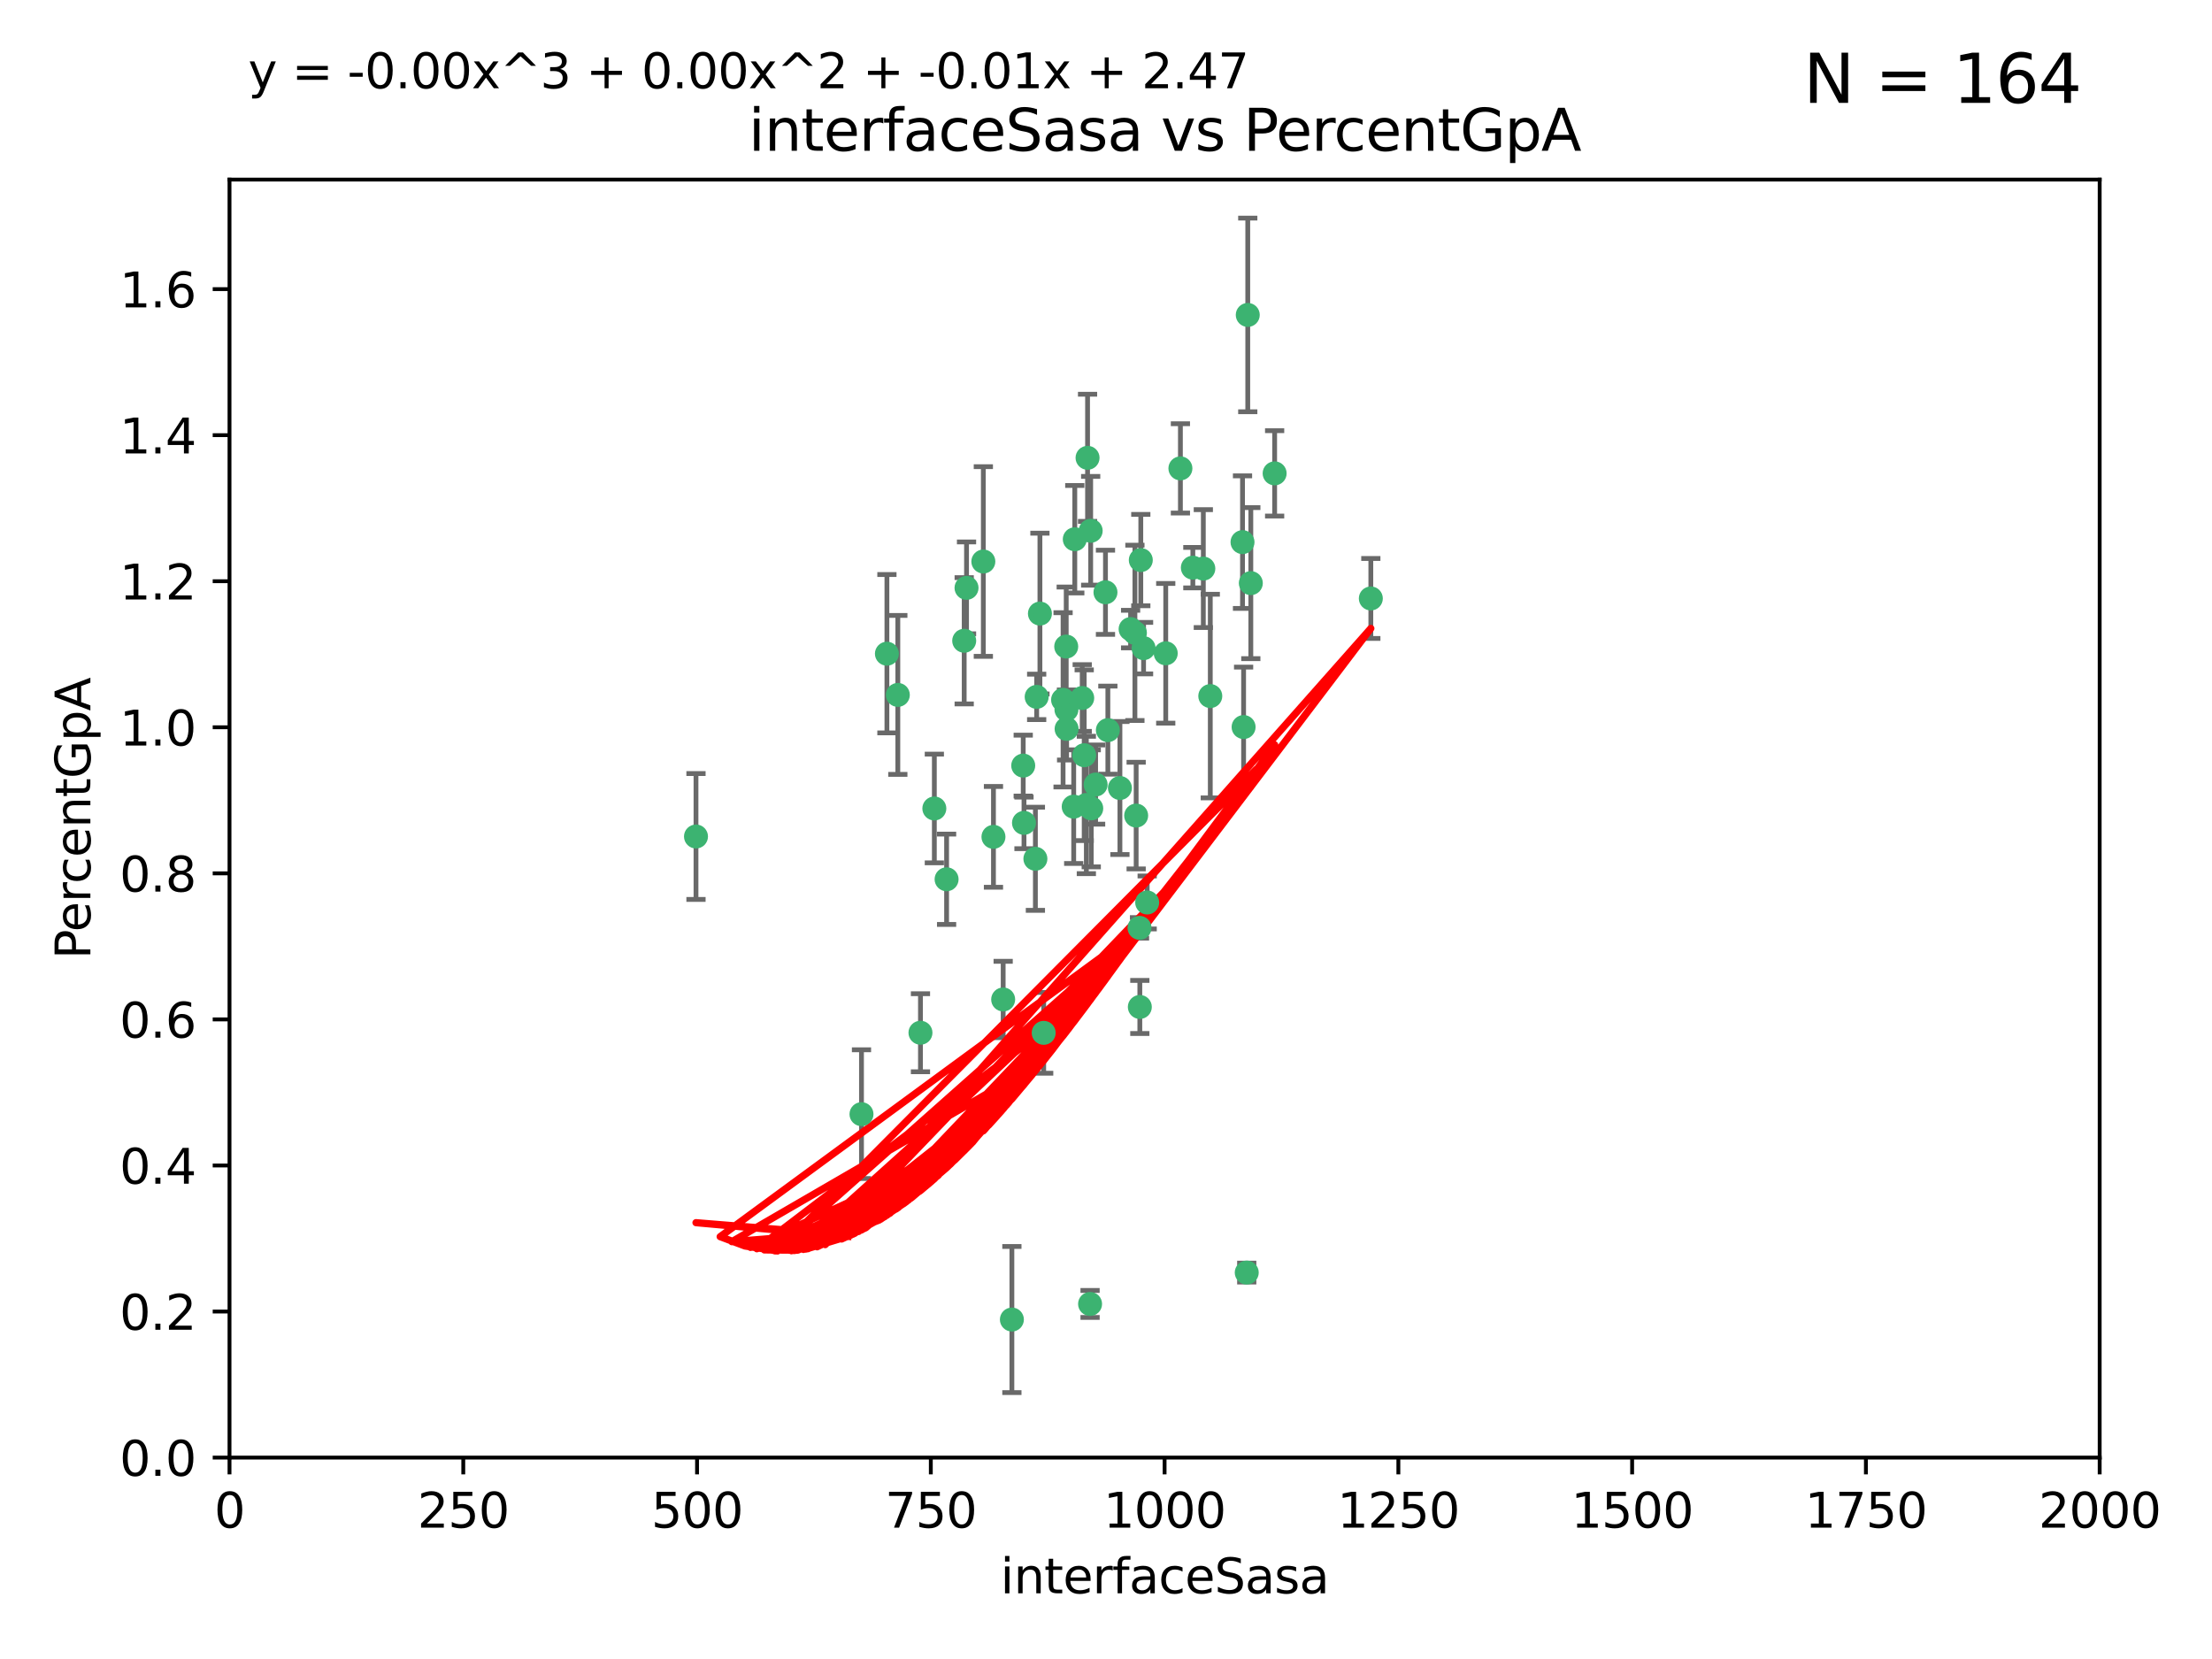 <?xml version="1.0" encoding="utf-8" standalone="no"?>
<!DOCTYPE svg PUBLIC "-//W3C//DTD SVG 1.1//EN"
  "http://www.w3.org/Graphics/SVG/1.1/DTD/svg11.dtd">
<svg xmlns:xlink="http://www.w3.org/1999/xlink" width="460.8pt" height="345.6pt" viewBox="0 0 460.8 345.6" xmlns="http://www.w3.org/2000/svg" version="1.1">
 <defs>
  <style type="text/css">*{stroke-linejoin: round; stroke-linecap: butt}</style>
 </defs>
 <g id="figure_1">
  <g id="patch_1">
   <path d="M 0 345.6 
L 460.8 345.6 
L 460.8 0 
L 0 0 
z
" style="fill: #ffffff"/>
  </g>
  <g id="axes_1">
   <g id="patch_2">
    <path d="M 47.81 303.64 
L 437.4 303.64 
L 437.4 37.411 
L 47.81 37.411 
z
" style="fill: #ffffff"/>
   </g>
   <g id="PathCollection_1">
    <defs>
     <path id="ma8cf51c63d" d="M 0 1.118 
C 0.297 1.118 0.581 1 0.791 0.791 
C 1 0.581 1.118 0.297 1.118 0 
C 1.118 -0.297 1 -0.581 0.791 -0.791 
C 0.581 -1 0.297 -1.118 0 -1.118 
C -0.297 -1.118 -0.581 -1 -0.791 -0.791 
C -1 -0.581 -1.118 -0.297 -1.118 0 
C -1.118 0.297 -1 0.581 -0.791 0.791 
C -0.581 1 -0.297 1.118 0 1.118 
z
" style="stroke: #3cb371"/>
    </defs>
    <g clip-path="url(#p562c6203c4)">
     <use xlink:href="#ma8cf51c63d" x="258.839" y="112.935" style="fill: #3cb371; stroke: #3cb371"/>
     <use xlink:href="#ma8cf51c63d" x="235.526" y="131.048" style="fill: #3cb371; stroke: #3cb371"/>
     <use xlink:href="#ma8cf51c63d" x="265.53" y="98.611" style="fill: #3cb371; stroke: #3cb371"/>
     <use xlink:href="#ma8cf51c63d" x="225.86" y="157.33" style="fill: #3cb371; stroke: #3cb371"/>
     <use xlink:href="#ma8cf51c63d" x="259.065" y="151.457" style="fill: #3cb371; stroke: #3cb371"/>
     <use xlink:href="#ma8cf51c63d" x="259.932" y="65.606" style="fill: #3cb371; stroke: #3cb371"/>
     <use xlink:href="#ma8cf51c63d" x="242.845" y="136.097" style="fill: #3cb371; stroke: #3cb371"/>
     <use xlink:href="#ma8cf51c63d" x="216.635" y="127.82" style="fill: #3cb371; stroke: #3cb371"/>
     <use xlink:href="#ma8cf51c63d" x="250.675" y="118.446" style="fill: #3cb371; stroke: #3cb371"/>
     <use xlink:href="#ma8cf51c63d" x="233.3" y="164.157" style="fill: #3cb371; stroke: #3cb371"/>
     <use xlink:href="#ma8cf51c63d" x="222.161" y="147.818" style="fill: #3cb371; stroke: #3cb371"/>
     <use xlink:href="#ma8cf51c63d" x="221.458" y="145.786" style="fill: #3cb371; stroke: #3cb371"/>
     <use xlink:href="#ma8cf51c63d" x="238.226" y="135.021" style="fill: #3cb371; stroke: #3cb371"/>
     <use xlink:href="#ma8cf51c63d" x="236.422" y="131.834" style="fill: #3cb371; stroke: #3cb371"/>
     <use xlink:href="#ma8cf51c63d" x="226.558" y="95.371" style="fill: #3cb371; stroke: #3cb371"/>
     <use xlink:href="#ma8cf51c63d" x="223.671" y="168.041" style="fill: #3cb371; stroke: #3cb371"/>
     <use xlink:href="#ma8cf51c63d" x="248.492" y="118.255" style="fill: #3cb371; stroke: #3cb371"/>
     <use xlink:href="#ma8cf51c63d" x="223.897" y="112.334" style="fill: #3cb371; stroke: #3cb371"/>
     <use xlink:href="#ma8cf51c63d" x="225.446" y="145.408" style="fill: #3cb371; stroke: #3cb371"/>
     <use xlink:href="#ma8cf51c63d" x="230.29" y="123.385" style="fill: #3cb371; stroke: #3cb371"/>
     <use xlink:href="#ma8cf51c63d" x="200.86" y="133.482" style="fill: #3cb371; stroke: #3cb371"/>
     <use xlink:href="#ma8cf51c63d" x="217.42" y="215.161" style="fill: #3cb371; stroke: #3cb371"/>
     <use xlink:href="#ma8cf51c63d" x="237.649" y="116.673" style="fill: #3cb371; stroke: #3cb371"/>
     <use xlink:href="#ma8cf51c63d" x="259.72" y="265.1" style="fill: #3cb371; stroke: #3cb371"/>
     <use xlink:href="#ma8cf51c63d" x="213.316" y="171.42" style="fill: #3cb371; stroke: #3cb371"/>
     <use xlink:href="#ma8cf51c63d" x="204.848" y="116.973" style="fill: #3cb371; stroke: #3cb371"/>
     <use xlink:href="#ma8cf51c63d" x="245.901" y="97.572" style="fill: #3cb371; stroke: #3cb371"/>
     <use xlink:href="#ma8cf51c63d" x="285.569" y="124.669" style="fill: #3cb371; stroke: #3cb371"/>
     <use xlink:href="#ma8cf51c63d" x="215.957" y="145.171" style="fill: #3cb371; stroke: #3cb371"/>
     <use xlink:href="#ma8cf51c63d" x="194.641" y="168.419" style="fill: #3cb371; stroke: #3cb371"/>
     <use xlink:href="#ma8cf51c63d" x="191.75" y="215.139" style="fill: #3cb371; stroke: #3cb371"/>
     <use xlink:href="#ma8cf51c63d" x="184.761" y="136.178" style="fill: #3cb371; stroke: #3cb371"/>
     <use xlink:href="#ma8cf51c63d" x="213.156" y="159.488" style="fill: #3cb371; stroke: #3cb371"/>
     <use xlink:href="#ma8cf51c63d" x="222.113" y="134.689" style="fill: #3cb371; stroke: #3cb371"/>
     <use xlink:href="#ma8cf51c63d" x="215.692" y="178.897" style="fill: #3cb371; stroke: #3cb371"/>
     <use xlink:href="#ma8cf51c63d" x="228.237" y="163.438" style="fill: #3cb371; stroke: #3cb371"/>
     <use xlink:href="#ma8cf51c63d" x="222.194" y="151.836" style="fill: #3cb371; stroke: #3cb371"/>
     <use xlink:href="#ma8cf51c63d" x="237.381" y="193.29" style="fill: #3cb371; stroke: #3cb371"/>
     <use xlink:href="#ma8cf51c63d" x="197.192" y="183.167" style="fill: #3cb371; stroke: #3cb371"/>
     <use xlink:href="#ma8cf51c63d" x="208.978" y="208.206" style="fill: #3cb371; stroke: #3cb371"/>
     <use xlink:href="#ma8cf51c63d" x="227.208" y="110.571" style="fill: #3cb371; stroke: #3cb371"/>
     <use xlink:href="#ma8cf51c63d" x="260.569" y="121.476" style="fill: #3cb371; stroke: #3cb371"/>
     <use xlink:href="#ma8cf51c63d" x="227.082" y="271.637" style="fill: #3cb371; stroke: #3cb371"/>
     <use xlink:href="#ma8cf51c63d" x="230.787" y="152.103" style="fill: #3cb371; stroke: #3cb371"/>
     <use xlink:href="#ma8cf51c63d" x="236.683" y="169.899" style="fill: #3cb371; stroke: #3cb371"/>
     <use xlink:href="#ma8cf51c63d" x="206.956" y="174.332" style="fill: #3cb371; stroke: #3cb371"/>
     <use xlink:href="#ma8cf51c63d" x="237.447" y="209.769" style="fill: #3cb371; stroke: #3cb371"/>
     <use xlink:href="#ma8cf51c63d" x="227.327" y="168.396" style="fill: #3cb371; stroke: #3cb371"/>
     <use xlink:href="#ma8cf51c63d" x="238.978" y="188.002" style="fill: #3cb371; stroke: #3cb371"/>
     <use xlink:href="#ma8cf51c63d" x="210.795" y="274.884" style="fill: #3cb371; stroke: #3cb371"/>
     <use xlink:href="#ma8cf51c63d" x="179.464" y="232.101" style="fill: #3cb371; stroke: #3cb371"/>
     <use xlink:href="#ma8cf51c63d" x="226.307" y="167.688" style="fill: #3cb371; stroke: #3cb371"/>
     <use xlink:href="#ma8cf51c63d" x="201.345" y="122.465" style="fill: #3cb371; stroke: #3cb371"/>
     <use xlink:href="#ma8cf51c63d" x="187.034" y="144.762" style="fill: #3cb371; stroke: #3cb371"/>
     <use xlink:href="#ma8cf51c63d" x="252.125" y="145.004" style="fill: #3cb371; stroke: #3cb371"/>
     <use xlink:href="#ma8cf51c63d" x="144.987" y="174.257" style="fill: #3cb371; stroke: #3cb371"/>
    </g>
   </g>
   <g id="matplotlib.axis_1">
    <g id="xtick_1">
     <g id="line2d_1">
      <defs>
       <path id="m9a3f048905" d="M 0 0 
L 0 3.5 
" style="stroke: #000000; stroke-width: 0.8"/>
      </defs>
      <g>
       <use xlink:href="#m9a3f048905" x="47.81" y="303.64" style="stroke: #000000; stroke-width: 0.8"/>
      </g>
     </g>
     <g id="text_1">
      <!-- 0 -->
      <g transform="translate(44.629 318.238)scale(0.1 -0.1)">
       <defs>
        <path id="DejaVuSans-30" d="M 2034 4250 
Q 1547 4250 1301 3770 
Q 1056 3291 1056 2328 
Q 1056 1369 1301 889 
Q 1547 409 2034 409 
Q 2525 409 2770 889 
Q 3016 1369 3016 2328 
Q 3016 3291 2770 3770 
Q 2525 4250 2034 4250 
z
M 2034 4750 
Q 2819 4750 3233 4129 
Q 3647 3509 3647 2328 
Q 3647 1150 3233 529 
Q 2819 -91 2034 -91 
Q 1250 -91 836 529 
Q 422 1150 422 2328 
Q 422 3509 836 4129 
Q 1250 4750 2034 4750 
z
" transform="scale(0.016)"/>
       </defs>
       <use xlink:href="#DejaVuSans-30"/>
      </g>
     </g>
    </g>
    <g id="xtick_2">
     <g id="line2d_2">
      <g>
       <use xlink:href="#m9a3f048905" x="96.509" y="303.64" style="stroke: #000000; stroke-width: 0.8"/>
      </g>
     </g>
     <g id="text_2">
      <!-- 250 -->
      <g transform="translate(86.965 318.238)scale(0.1 -0.1)">
       <defs>
        <path id="DejaVuSans-32" d="M 1228 531 
L 3431 531 
L 3431 0 
L 469 0 
L 469 531 
Q 828 903 1448 1529 
Q 2069 2156 2228 2338 
Q 2531 2678 2651 2914 
Q 2772 3150 2772 3378 
Q 2772 3750 2511 3984 
Q 2250 4219 1831 4219 
Q 1534 4219 1204 4116 
Q 875 4013 500 3803 
L 500 4441 
Q 881 4594 1212 4672 
Q 1544 4750 1819 4750 
Q 2544 4750 2975 4387 
Q 3406 4025 3406 3419 
Q 3406 3131 3298 2873 
Q 3191 2616 2906 2266 
Q 2828 2175 2409 1742 
Q 1991 1309 1228 531 
z
" transform="scale(0.016)"/>
        <path id="DejaVuSans-35" d="M 691 4666 
L 3169 4666 
L 3169 4134 
L 1269 4134 
L 1269 2991 
Q 1406 3038 1543 3061 
Q 1681 3084 1819 3084 
Q 2600 3084 3056 2656 
Q 3513 2228 3513 1497 
Q 3513 744 3044 326 
Q 2575 -91 1722 -91 
Q 1428 -91 1123 -41 
Q 819 9 494 109 
L 494 744 
Q 775 591 1075 516 
Q 1375 441 1709 441 
Q 2250 441 2565 725 
Q 2881 1009 2881 1497 
Q 2881 1984 2565 2268 
Q 2250 2553 1709 2553 
Q 1456 2553 1204 2497 
Q 953 2441 691 2322 
L 691 4666 
z
" transform="scale(0.016)"/>
       </defs>
       <use xlink:href="#DejaVuSans-32"/>
       <use xlink:href="#DejaVuSans-35" x="63.623"/>
       <use xlink:href="#DejaVuSans-30" x="127.246"/>
      </g>
     </g>
    </g>
    <g id="xtick_3">
     <g id="line2d_3">
      <g>
       <use xlink:href="#m9a3f048905" x="145.208" y="303.64" style="stroke: #000000; stroke-width: 0.8"/>
      </g>
     </g>
     <g id="text_3">
      <!-- 500 -->
      <g transform="translate(135.664 318.238)scale(0.1 -0.1)">
       <use xlink:href="#DejaVuSans-35"/>
       <use xlink:href="#DejaVuSans-30" x="63.623"/>
       <use xlink:href="#DejaVuSans-30" x="127.246"/>
      </g>
     </g>
    </g>
    <g id="xtick_4">
     <g id="line2d_4">
      <g>
       <use xlink:href="#m9a3f048905" x="193.906" y="303.64" style="stroke: #000000; stroke-width: 0.8"/>
      </g>
     </g>
     <g id="text_4">
      <!-- 750 -->
      <g transform="translate(184.363 318.238)scale(0.1 -0.1)">
       <defs>
        <path id="DejaVuSans-37" d="M 525 4666 
L 3525 4666 
L 3525 4397 
L 1831 0 
L 1172 0 
L 2766 4134 
L 525 4134 
L 525 4666 
z
" transform="scale(0.016)"/>
       </defs>
       <use xlink:href="#DejaVuSans-37"/>
       <use xlink:href="#DejaVuSans-35" x="63.623"/>
       <use xlink:href="#DejaVuSans-30" x="127.246"/>
      </g>
     </g>
    </g>
    <g id="xtick_5">
     <g id="line2d_5">
      <g>
       <use xlink:href="#m9a3f048905" x="242.605" y="303.64" style="stroke: #000000; stroke-width: 0.8"/>
      </g>
     </g>
     <g id="text_5">
      <!-- 1000 -->
      <g transform="translate(229.88 318.238)scale(0.1 -0.1)">
       <defs>
        <path id="DejaVuSans-31" d="M 794 531 
L 1825 531 
L 1825 4091 
L 703 3866 
L 703 4441 
L 1819 4666 
L 2450 4666 
L 2450 531 
L 3481 531 
L 3481 0 
L 794 0 
L 794 531 
z
" transform="scale(0.016)"/>
       </defs>
       <use xlink:href="#DejaVuSans-31"/>
       <use xlink:href="#DejaVuSans-30" x="63.623"/>
       <use xlink:href="#DejaVuSans-30" x="127.246"/>
       <use xlink:href="#DejaVuSans-30" x="190.869"/>
      </g>
     </g>
    </g>
    <g id="xtick_6">
     <g id="line2d_6">
      <g>
       <use xlink:href="#m9a3f048905" x="291.304" y="303.64" style="stroke: #000000; stroke-width: 0.8"/>
      </g>
     </g>
     <g id="text_6">
      <!-- 1250 -->
      <g transform="translate(278.579 318.238)scale(0.1 -0.1)">
       <use xlink:href="#DejaVuSans-31"/>
       <use xlink:href="#DejaVuSans-32" x="63.623"/>
       <use xlink:href="#DejaVuSans-35" x="127.246"/>
       <use xlink:href="#DejaVuSans-30" x="190.869"/>
      </g>
     </g>
    </g>
    <g id="xtick_7">
     <g id="line2d_7">
      <g>
       <use xlink:href="#m9a3f048905" x="340.002" y="303.64" style="stroke: #000000; stroke-width: 0.8"/>
      </g>
     </g>
     <g id="text_7">
      <!-- 1500 -->
      <g transform="translate(327.277 318.238)scale(0.1 -0.1)">
       <use xlink:href="#DejaVuSans-31"/>
       <use xlink:href="#DejaVuSans-35" x="63.623"/>
       <use xlink:href="#DejaVuSans-30" x="127.246"/>
       <use xlink:href="#DejaVuSans-30" x="190.869"/>
      </g>
     </g>
    </g>
    <g id="xtick_8">
     <g id="line2d_8">
      <g>
       <use xlink:href="#m9a3f048905" x="388.701" y="303.64" style="stroke: #000000; stroke-width: 0.8"/>
      </g>
     </g>
     <g id="text_8">
      <!-- 1750 -->
      <g transform="translate(375.976 318.238)scale(0.1 -0.1)">
       <use xlink:href="#DejaVuSans-31"/>
       <use xlink:href="#DejaVuSans-37" x="63.623"/>
       <use xlink:href="#DejaVuSans-35" x="127.246"/>
       <use xlink:href="#DejaVuSans-30" x="190.869"/>
      </g>
     </g>
    </g>
    <g id="xtick_9">
     <g id="line2d_9">
      <g>
       <use xlink:href="#m9a3f048905" x="437.4" y="303.64" style="stroke: #000000; stroke-width: 0.8"/>
      </g>
     </g>
     <g id="text_9">
      <!-- 2000 -->
      <g transform="translate(424.675 318.238)scale(0.1 -0.1)">
       <use xlink:href="#DejaVuSans-32"/>
       <use xlink:href="#DejaVuSans-30" x="63.623"/>
       <use xlink:href="#DejaVuSans-30" x="127.246"/>
       <use xlink:href="#DejaVuSans-30" x="190.869"/>
      </g>
     </g>
    </g>
    <g id="text_10">
     <!-- interfaceSasa -->
     <g transform="translate(208.398 331.917)scale(0.1 -0.1)">
      <defs>
       <path id="DejaVuSans-69" d="M 603 3500 
L 1178 3500 
L 1178 0 
L 603 0 
L 603 3500 
z
M 603 4863 
L 1178 4863 
L 1178 4134 
L 603 4134 
L 603 4863 
z
" transform="scale(0.016)"/>
       <path id="DejaVuSans-6e" d="M 3513 2113 
L 3513 0 
L 2938 0 
L 2938 2094 
Q 2938 2591 2744 2837 
Q 2550 3084 2163 3084 
Q 1697 3084 1428 2787 
Q 1159 2491 1159 1978 
L 1159 0 
L 581 0 
L 581 3500 
L 1159 3500 
L 1159 2956 
Q 1366 3272 1645 3428 
Q 1925 3584 2291 3584 
Q 2894 3584 3203 3211 
Q 3513 2838 3513 2113 
z
" transform="scale(0.016)"/>
       <path id="DejaVuSans-74" d="M 1172 4494 
L 1172 3500 
L 2356 3500 
L 2356 3053 
L 1172 3053 
L 1172 1153 
Q 1172 725 1289 603 
Q 1406 481 1766 481 
L 2356 481 
L 2356 0 
L 1766 0 
Q 1100 0 847 248 
Q 594 497 594 1153 
L 594 3053 
L 172 3053 
L 172 3500 
L 594 3500 
L 594 4494 
L 1172 4494 
z
" transform="scale(0.016)"/>
       <path id="DejaVuSans-65" d="M 3597 1894 
L 3597 1613 
L 953 1613 
Q 991 1019 1311 708 
Q 1631 397 2203 397 
Q 2534 397 2845 478 
Q 3156 559 3463 722 
L 3463 178 
Q 3153 47 2828 -22 
Q 2503 -91 2169 -91 
Q 1331 -91 842 396 
Q 353 884 353 1716 
Q 353 2575 817 3079 
Q 1281 3584 2069 3584 
Q 2775 3584 3186 3129 
Q 3597 2675 3597 1894 
z
M 3022 2063 
Q 3016 2534 2758 2815 
Q 2500 3097 2075 3097 
Q 1594 3097 1305 2825 
Q 1016 2553 972 2059 
L 3022 2063 
z
" transform="scale(0.016)"/>
       <path id="DejaVuSans-72" d="M 2631 2963 
Q 2534 3019 2420 3045 
Q 2306 3072 2169 3072 
Q 1681 3072 1420 2755 
Q 1159 2438 1159 1844 
L 1159 0 
L 581 0 
L 581 3500 
L 1159 3500 
L 1159 2956 
Q 1341 3275 1631 3429 
Q 1922 3584 2338 3584 
Q 2397 3584 2469 3576 
Q 2541 3569 2628 3553 
L 2631 2963 
z
" transform="scale(0.016)"/>
       <path id="DejaVuSans-66" d="M 2375 4863 
L 2375 4384 
L 1825 4384 
Q 1516 4384 1395 4259 
Q 1275 4134 1275 3809 
L 1275 3500 
L 2222 3500 
L 2222 3053 
L 1275 3053 
L 1275 0 
L 697 0 
L 697 3053 
L 147 3053 
L 147 3500 
L 697 3500 
L 697 3744 
Q 697 4328 969 4595 
Q 1241 4863 1831 4863 
L 2375 4863 
z
" transform="scale(0.016)"/>
       <path id="DejaVuSans-61" d="M 2194 1759 
Q 1497 1759 1228 1600 
Q 959 1441 959 1056 
Q 959 750 1161 570 
Q 1363 391 1709 391 
Q 2188 391 2477 730 
Q 2766 1069 2766 1631 
L 2766 1759 
L 2194 1759 
z
M 3341 1997 
L 3341 0 
L 2766 0 
L 2766 531 
Q 2569 213 2275 61 
Q 1981 -91 1556 -91 
Q 1019 -91 701 211 
Q 384 513 384 1019 
Q 384 1609 779 1909 
Q 1175 2209 1959 2209 
L 2766 2209 
L 2766 2266 
Q 2766 2663 2505 2880 
Q 2244 3097 1772 3097 
Q 1472 3097 1187 3025 
Q 903 2953 641 2809 
L 641 3341 
Q 956 3463 1253 3523 
Q 1550 3584 1831 3584 
Q 2591 3584 2966 3190 
Q 3341 2797 3341 1997 
z
" transform="scale(0.016)"/>
       <path id="DejaVuSans-63" d="M 3122 3366 
L 3122 2828 
Q 2878 2963 2633 3030 
Q 2388 3097 2138 3097 
Q 1578 3097 1268 2742 
Q 959 2388 959 1747 
Q 959 1106 1268 751 
Q 1578 397 2138 397 
Q 2388 397 2633 464 
Q 2878 531 3122 666 
L 3122 134 
Q 2881 22 2623 -34 
Q 2366 -91 2075 -91 
Q 1284 -91 818 406 
Q 353 903 353 1747 
Q 353 2603 823 3093 
Q 1294 3584 2113 3584 
Q 2378 3584 2631 3529 
Q 2884 3475 3122 3366 
z
" transform="scale(0.016)"/>
       <path id="DejaVuSans-53" d="M 3425 4513 
L 3425 3897 
Q 3066 4069 2747 4153 
Q 2428 4238 2131 4238 
Q 1616 4238 1336 4038 
Q 1056 3838 1056 3469 
Q 1056 3159 1242 3001 
Q 1428 2844 1947 2747 
L 2328 2669 
Q 3034 2534 3370 2195 
Q 3706 1856 3706 1288 
Q 3706 609 3251 259 
Q 2797 -91 1919 -91 
Q 1588 -91 1214 -16 
Q 841 59 441 206 
L 441 856 
Q 825 641 1194 531 
Q 1563 422 1919 422 
Q 2459 422 2753 634 
Q 3047 847 3047 1241 
Q 3047 1584 2836 1778 
Q 2625 1972 2144 2069 
L 1759 2144 
Q 1053 2284 737 2584 
Q 422 2884 422 3419 
Q 422 4038 858 4394 
Q 1294 4750 2059 4750 
Q 2388 4750 2728 4690 
Q 3069 4631 3425 4513 
z
" transform="scale(0.016)"/>
       <path id="DejaVuSans-73" d="M 2834 3397 
L 2834 2853 
Q 2591 2978 2328 3040 
Q 2066 3103 1784 3103 
Q 1356 3103 1142 2972 
Q 928 2841 928 2578 
Q 928 2378 1081 2264 
Q 1234 2150 1697 2047 
L 1894 2003 
Q 2506 1872 2764 1633 
Q 3022 1394 3022 966 
Q 3022 478 2636 193 
Q 2250 -91 1575 -91 
Q 1294 -91 989 -36 
Q 684 19 347 128 
L 347 722 
Q 666 556 975 473 
Q 1284 391 1588 391 
Q 1994 391 2212 530 
Q 2431 669 2431 922 
Q 2431 1156 2273 1281 
Q 2116 1406 1581 1522 
L 1381 1569 
Q 847 1681 609 1914 
Q 372 2147 372 2553 
Q 372 3047 722 3315 
Q 1072 3584 1716 3584 
Q 2034 3584 2315 3537 
Q 2597 3491 2834 3397 
z
" transform="scale(0.016)"/>
      </defs>
      <use xlink:href="#DejaVuSans-69"/>
      <use xlink:href="#DejaVuSans-6e" x="27.783"/>
      <use xlink:href="#DejaVuSans-74" x="91.162"/>
      <use xlink:href="#DejaVuSans-65" x="130.371"/>
      <use xlink:href="#DejaVuSans-72" x="191.895"/>
      <use xlink:href="#DejaVuSans-66" x="233.008"/>
      <use xlink:href="#DejaVuSans-61" x="268.213"/>
      <use xlink:href="#DejaVuSans-63" x="329.492"/>
      <use xlink:href="#DejaVuSans-65" x="384.473"/>
      <use xlink:href="#DejaVuSans-53" x="445.996"/>
      <use xlink:href="#DejaVuSans-61" x="509.473"/>
      <use xlink:href="#DejaVuSans-73" x="570.752"/>
      <use xlink:href="#DejaVuSans-61" x="622.852"/>
     </g>
    </g>
   </g>
   <g id="matplotlib.axis_2">
    <g id="ytick_1">
     <g id="line2d_10">
      <defs>
       <path id="mb13cd7bfd6" d="M 0 0 
L -3.5 0 
" style="stroke: #000000; stroke-width: 0.8"/>
      </defs>
      <g>
       <use xlink:href="#mb13cd7bfd6" x="47.81" y="303.64" style="stroke: #000000; stroke-width: 0.8"/>
      </g>
     </g>
     <g id="text_11">
      <!-- 0.0 -->
      <g transform="translate(24.907 307.439)scale(0.1 -0.1)">
       <defs>
        <path id="DejaVuSans-2e" d="M 684 794 
L 1344 794 
L 1344 0 
L 684 0 
L 684 794 
z
" transform="scale(0.016)"/>
       </defs>
       <use xlink:href="#DejaVuSans-30"/>
       <use xlink:href="#DejaVuSans-2e" x="63.623"/>
       <use xlink:href="#DejaVuSans-30" x="95.41"/>
      </g>
     </g>
    </g>
    <g id="ytick_2">
     <g id="line2d_11">
      <g>
       <use xlink:href="#mb13cd7bfd6" x="47.81" y="273.214" style="stroke: #000000; stroke-width: 0.8"/>
      </g>
     </g>
     <g id="text_12">
      <!-- 0.2 -->
      <g transform="translate(24.907 277.013)scale(0.1 -0.1)">
       <use xlink:href="#DejaVuSans-30"/>
       <use xlink:href="#DejaVuSans-2e" x="63.623"/>
       <use xlink:href="#DejaVuSans-32" x="95.41"/>
      </g>
     </g>
    </g>
    <g id="ytick_3">
     <g id="line2d_12">
      <g>
       <use xlink:href="#mb13cd7bfd6" x="47.81" y="242.788" style="stroke: #000000; stroke-width: 0.8"/>
      </g>
     </g>
     <g id="text_13">
      <!-- 0.4 -->
      <g transform="translate(24.907 246.587)scale(0.1 -0.1)">
       <defs>
        <path id="DejaVuSans-34" d="M 2419 4116 
L 825 1625 
L 2419 1625 
L 2419 4116 
z
M 2253 4666 
L 3047 4666 
L 3047 1625 
L 3713 1625 
L 3713 1100 
L 3047 1100 
L 3047 0 
L 2419 0 
L 2419 1100 
L 313 1100 
L 313 1709 
L 2253 4666 
z
" transform="scale(0.016)"/>
       </defs>
       <use xlink:href="#DejaVuSans-30"/>
       <use xlink:href="#DejaVuSans-2e" x="63.623"/>
       <use xlink:href="#DejaVuSans-34" x="95.41"/>
      </g>
     </g>
    </g>
    <g id="ytick_4">
     <g id="line2d_13">
      <g>
       <use xlink:href="#mb13cd7bfd6" x="47.81" y="212.362" style="stroke: #000000; stroke-width: 0.8"/>
      </g>
     </g>
     <g id="text_14">
      <!-- 0.6 -->
      <g transform="translate(24.907 216.161)scale(0.1 -0.1)">
       <defs>
        <path id="DejaVuSans-36" d="M 2113 2584 
Q 1688 2584 1439 2293 
Q 1191 2003 1191 1497 
Q 1191 994 1439 701 
Q 1688 409 2113 409 
Q 2538 409 2786 701 
Q 3034 994 3034 1497 
Q 3034 2003 2786 2293 
Q 2538 2584 2113 2584 
z
M 3366 4563 
L 3366 3988 
Q 3128 4100 2886 4159 
Q 2644 4219 2406 4219 
Q 1781 4219 1451 3797 
Q 1122 3375 1075 2522 
Q 1259 2794 1537 2939 
Q 1816 3084 2150 3084 
Q 2853 3084 3261 2657 
Q 3669 2231 3669 1497 
Q 3669 778 3244 343 
Q 2819 -91 2113 -91 
Q 1303 -91 875 529 
Q 447 1150 447 2328 
Q 447 3434 972 4092 
Q 1497 4750 2381 4750 
Q 2619 4750 2861 4703 
Q 3103 4656 3366 4563 
z
" transform="scale(0.016)"/>
       </defs>
       <use xlink:href="#DejaVuSans-30"/>
       <use xlink:href="#DejaVuSans-2e" x="63.623"/>
       <use xlink:href="#DejaVuSans-36" x="95.41"/>
      </g>
     </g>
    </g>
    <g id="ytick_5">
     <g id="line2d_14">
      <g>
       <use xlink:href="#mb13cd7bfd6" x="47.81" y="181.935" style="stroke: #000000; stroke-width: 0.8"/>
      </g>
     </g>
     <g id="text_15">
      <!-- 0.8 -->
      <g transform="translate(24.907 185.735)scale(0.1 -0.1)">
       <defs>
        <path id="DejaVuSans-38" d="M 2034 2216 
Q 1584 2216 1326 1975 
Q 1069 1734 1069 1313 
Q 1069 891 1326 650 
Q 1584 409 2034 409 
Q 2484 409 2743 651 
Q 3003 894 3003 1313 
Q 3003 1734 2745 1975 
Q 2488 2216 2034 2216 
z
M 1403 2484 
Q 997 2584 770 2862 
Q 544 3141 544 3541 
Q 544 4100 942 4425 
Q 1341 4750 2034 4750 
Q 2731 4750 3128 4425 
Q 3525 4100 3525 3541 
Q 3525 3141 3298 2862 
Q 3072 2584 2669 2484 
Q 3125 2378 3379 2068 
Q 3634 1759 3634 1313 
Q 3634 634 3220 271 
Q 2806 -91 2034 -91 
Q 1263 -91 848 271 
Q 434 634 434 1313 
Q 434 1759 690 2068 
Q 947 2378 1403 2484 
z
M 1172 3481 
Q 1172 3119 1398 2916 
Q 1625 2713 2034 2713 
Q 2441 2713 2670 2916 
Q 2900 3119 2900 3481 
Q 2900 3844 2670 4047 
Q 2441 4250 2034 4250 
Q 1625 4250 1398 4047 
Q 1172 3844 1172 3481 
z
" transform="scale(0.016)"/>
       </defs>
       <use xlink:href="#DejaVuSans-30"/>
       <use xlink:href="#DejaVuSans-2e" x="63.623"/>
       <use xlink:href="#DejaVuSans-38" x="95.41"/>
      </g>
     </g>
    </g>
    <g id="ytick_6">
     <g id="line2d_15">
      <g>
       <use xlink:href="#mb13cd7bfd6" x="47.81" y="151.509" style="stroke: #000000; stroke-width: 0.8"/>
      </g>
     </g>
     <g id="text_16">
      <!-- 1.0 -->
      <g transform="translate(24.907 155.308)scale(0.1 -0.1)">
       <use xlink:href="#DejaVuSans-31"/>
       <use xlink:href="#DejaVuSans-2e" x="63.623"/>
       <use xlink:href="#DejaVuSans-30" x="95.41"/>
      </g>
     </g>
    </g>
    <g id="ytick_7">
     <g id="line2d_16">
      <g>
       <use xlink:href="#mb13cd7bfd6" x="47.81" y="121.083" style="stroke: #000000; stroke-width: 0.8"/>
      </g>
     </g>
     <g id="text_17">
      <!-- 1.2 -->
      <g transform="translate(24.907 124.882)scale(0.1 -0.1)">
       <use xlink:href="#DejaVuSans-31"/>
       <use xlink:href="#DejaVuSans-2e" x="63.623"/>
       <use xlink:href="#DejaVuSans-32" x="95.41"/>
      </g>
     </g>
    </g>
    <g id="ytick_8">
     <g id="line2d_17">
      <g>
       <use xlink:href="#mb13cd7bfd6" x="47.81" y="90.657" style="stroke: #000000; stroke-width: 0.8"/>
      </g>
     </g>
     <g id="text_18">
      <!-- 1.4 -->
      <g transform="translate(24.907 94.456)scale(0.1 -0.1)">
       <use xlink:href="#DejaVuSans-31"/>
       <use xlink:href="#DejaVuSans-2e" x="63.623"/>
       <use xlink:href="#DejaVuSans-34" x="95.41"/>
      </g>
     </g>
    </g>
    <g id="ytick_9">
     <g id="line2d_18">
      <g>
       <use xlink:href="#mb13cd7bfd6" x="47.81" y="60.231" style="stroke: #000000; stroke-width: 0.8"/>
      </g>
     </g>
     <g id="text_19">
      <!-- 1.6 -->
      <g transform="translate(24.907 64.03)scale(0.1 -0.1)">
       <use xlink:href="#DejaVuSans-31"/>
       <use xlink:href="#DejaVuSans-2e" x="63.623"/>
       <use xlink:href="#DejaVuSans-36" x="95.41"/>
      </g>
     </g>
    </g>
    <g id="text_20">
     <!-- PercentGpA -->
     <g transform="translate(18.827 199.802)rotate(-90)scale(0.1 -0.1)">
      <defs>
       <path id="DejaVuSans-50" d="M 1259 4147 
L 1259 2394 
L 2053 2394 
Q 2494 2394 2734 2622 
Q 2975 2850 2975 3272 
Q 2975 3691 2734 3919 
Q 2494 4147 2053 4147 
L 1259 4147 
z
M 628 4666 
L 2053 4666 
Q 2838 4666 3239 4311 
Q 3641 3956 3641 3272 
Q 3641 2581 3239 2228 
Q 2838 1875 2053 1875 
L 1259 1875 
L 1259 0 
L 628 0 
L 628 4666 
z
" transform="scale(0.016)"/>
       <path id="DejaVuSans-47" d="M 3809 666 
L 3809 1919 
L 2778 1919 
L 2778 2438 
L 4434 2438 
L 4434 434 
Q 4069 175 3628 42 
Q 3188 -91 2688 -91 
Q 1594 -91 976 548 
Q 359 1188 359 2328 
Q 359 3472 976 4111 
Q 1594 4750 2688 4750 
Q 3144 4750 3555 4637 
Q 3966 4525 4313 4306 
L 4313 3634 
Q 3963 3931 3569 4081 
Q 3175 4231 2741 4231 
Q 1884 4231 1454 3753 
Q 1025 3275 1025 2328 
Q 1025 1384 1454 906 
Q 1884 428 2741 428 
Q 3075 428 3337 486 
Q 3600 544 3809 666 
z
" transform="scale(0.016)"/>
       <path id="DejaVuSans-70" d="M 1159 525 
L 1159 -1331 
L 581 -1331 
L 581 3500 
L 1159 3500 
L 1159 2969 
Q 1341 3281 1617 3432 
Q 1894 3584 2278 3584 
Q 2916 3584 3314 3078 
Q 3713 2572 3713 1747 
Q 3713 922 3314 415 
Q 2916 -91 2278 -91 
Q 1894 -91 1617 61 
Q 1341 213 1159 525 
z
M 3116 1747 
Q 3116 2381 2855 2742 
Q 2594 3103 2138 3103 
Q 1681 3103 1420 2742 
Q 1159 2381 1159 1747 
Q 1159 1113 1420 752 
Q 1681 391 2138 391 
Q 2594 391 2855 752 
Q 3116 1113 3116 1747 
z
" transform="scale(0.016)"/>
       <path id="DejaVuSans-41" d="M 2188 4044 
L 1331 1722 
L 3047 1722 
L 2188 4044 
z
M 1831 4666 
L 2547 4666 
L 4325 0 
L 3669 0 
L 3244 1197 
L 1141 1197 
L 716 0 
L 50 0 
L 1831 4666 
z
" transform="scale(0.016)"/>
      </defs>
      <use xlink:href="#DejaVuSans-50"/>
      <use xlink:href="#DejaVuSans-65" x="56.678"/>
      <use xlink:href="#DejaVuSans-72" x="118.201"/>
      <use xlink:href="#DejaVuSans-63" x="157.064"/>
      <use xlink:href="#DejaVuSans-65" x="212.045"/>
      <use xlink:href="#DejaVuSans-6e" x="273.568"/>
      <use xlink:href="#DejaVuSans-74" x="336.947"/>
      <use xlink:href="#DejaVuSans-47" x="376.156"/>
      <use xlink:href="#DejaVuSans-70" x="453.646"/>
      <use xlink:href="#DejaVuSans-41" x="517.123"/>
     </g>
    </g>
   </g>
   <g id="LineCollection_1">
    <path d="M 258.839 126.742 
L 258.839 99.128 
" clip-path="url(#p562c6203c4)" style="fill: none; stroke: #696969"/>
    <path d="M 235.526 134.958 
L 235.526 127.138 
" clip-path="url(#p562c6203c4)" style="fill: none; stroke: #696969"/>
    <path d="M 265.53 107.5 
L 265.53 89.723 
" clip-path="url(#p562c6203c4)" style="fill: none; stroke: #696969"/>
    <path d="M 225.86 175.107 
L 225.86 139.552 
" clip-path="url(#p562c6203c4)" style="fill: none; stroke: #696969"/>
    <path d="M 259.065 163.945 
L 259.065 138.968 
" clip-path="url(#p562c6203c4)" style="fill: none; stroke: #696969"/>
    <path d="M 259.932 85.777 
L 259.932 45.434 
" clip-path="url(#p562c6203c4)" style="fill: none; stroke: #696969"/>
    <path d="M 242.845 150.645 
L 242.845 121.55 
" clip-path="url(#p562c6203c4)" style="fill: none; stroke: #696969"/>
    <path d="M 216.635 144.568 
L 216.635 111.073 
" clip-path="url(#p562c6203c4)" style="fill: none; stroke: #696969"/>
    <path d="M 250.675 130.722 
L 250.675 106.17 
" clip-path="url(#p562c6203c4)" style="fill: none; stroke: #696969"/>
    <path d="M 233.3 178.007 
L 233.3 150.307 
" clip-path="url(#p562c6203c4)" style="fill: none; stroke: #696969"/>
    <path d="M 222.161 151.909 
L 222.161 143.727 
" clip-path="url(#p562c6203c4)" style="fill: none; stroke: #696969"/>
    <path d="M 221.458 163.937 
L 221.458 127.634 
" clip-path="url(#p562c6203c4)" style="fill: none; stroke: #696969"/>
    <path d="M 238.226 140.382 
L 238.226 129.659 
" clip-path="url(#p562c6203c4)" style="fill: none; stroke: #696969"/>
    <path d="M 236.422 150.092 
L 236.422 113.575 
" clip-path="url(#p562c6203c4)" style="fill: none; stroke: #696969"/>
    <path d="M 226.558 108.615 
L 226.558 82.127 
" clip-path="url(#p562c6203c4)" style="fill: none; stroke: #696969"/>
    <path d="M 223.671 179.882 
L 223.671 156.201 
" clip-path="url(#p562c6203c4)" style="fill: none; stroke: #696969"/>
    <path d="M 248.492 122.472 
L 248.492 114.039 
" clip-path="url(#p562c6203c4)" style="fill: none; stroke: #696969"/>
    <path d="M 223.897 123.529 
L 223.897 101.139 
" clip-path="url(#p562c6203c4)" style="fill: none; stroke: #696969"/>
    <path d="M 225.446 152.361 
L 225.446 138.456 
" clip-path="url(#p562c6203c4)" style="fill: none; stroke: #696969"/>
    <path d="M 230.29 132.151 
L 230.29 114.62 
" clip-path="url(#p562c6203c4)" style="fill: none; stroke: #696969"/>
    <path d="M 200.86 146.637 
L 200.86 120.327 
" clip-path="url(#p562c6203c4)" style="fill: none; stroke: #696969"/>
    <path d="M 217.42 223.572 
L 217.42 206.751 
" clip-path="url(#p562c6203c4)" style="fill: none; stroke: #696969"/>
    <path d="M 237.649 126.191 
L 237.649 107.154 
" clip-path="url(#p562c6203c4)" style="fill: none; stroke: #696969"/>
    <path d="M 259.72 267.073 
L 259.72 263.128 
" clip-path="url(#p562c6203c4)" style="fill: none; stroke: #696969"/>
    <path d="M 213.316 176.791 
L 213.316 166.049 
" clip-path="url(#p562c6203c4)" style="fill: none; stroke: #696969"/>
    <path d="M 204.848 136.73 
L 204.848 97.216 
" clip-path="url(#p562c6203c4)" style="fill: none; stroke: #696969"/>
    <path d="M 245.901 106.878 
L 245.901 88.267 
" clip-path="url(#p562c6203c4)" style="fill: none; stroke: #696969"/>
    <path d="M 285.569 132.997 
L 285.569 116.341 
" clip-path="url(#p562c6203c4)" style="fill: none; stroke: #696969"/>
    <path d="M 215.957 149.901 
L 215.957 140.441 
" clip-path="url(#p562c6203c4)" style="fill: none; stroke: #696969"/>
    <path d="M 194.641 179.743 
L 194.641 157.094 
" clip-path="url(#p562c6203c4)" style="fill: none; stroke: #696969"/>
    <path d="M 191.75 223.268 
L 191.75 207.01 
" clip-path="url(#p562c6203c4)" style="fill: none; stroke: #696969"/>
    <path d="M 184.761 152.672 
L 184.761 119.684 
" clip-path="url(#p562c6203c4)" style="fill: none; stroke: #696969"/>
    <path d="M 213.156 165.831 
L 213.156 153.145 
" clip-path="url(#p562c6203c4)" style="fill: none; stroke: #696969"/>
    <path d="M 222.113 147.086 
L 222.113 122.292 
" clip-path="url(#p562c6203c4)" style="fill: none; stroke: #696969"/>
    <path d="M 215.692 189.642 
L 215.692 168.152 
" clip-path="url(#p562c6203c4)" style="fill: none; stroke: #696969"/>
    <path d="M 228.237 171.687 
L 228.237 155.189 
" clip-path="url(#p562c6203c4)" style="fill: none; stroke: #696969"/>
    <path d="M 222.194 158.321 
L 222.194 145.352 
" clip-path="url(#p562c6203c4)" style="fill: none; stroke: #696969"/>
    <path d="M 237.381 195.434 
L 237.381 191.146 
" clip-path="url(#p562c6203c4)" style="fill: none; stroke: #696969"/>
    <path d="M 197.192 192.579 
L 197.192 173.755 
" clip-path="url(#p562c6203c4)" style="fill: none; stroke: #696969"/>
    <path d="M 208.978 216.157 
L 208.978 200.256 
" clip-path="url(#p562c6203c4)" style="fill: none; stroke: #696969"/>
    <path d="M 227.208 121.897 
L 227.208 99.245 
" clip-path="url(#p562c6203c4)" style="fill: none; stroke: #696969"/>
    <path d="M 260.569 137.206 
L 260.569 105.745 
" clip-path="url(#p562c6203c4)" style="fill: none; stroke: #696969"/>
    <path d="M 227.082 274.448 
L 227.082 268.825 
" clip-path="url(#p562c6203c4)" style="fill: none; stroke: #696969"/>
    <path d="M 230.787 161.277 
L 230.787 142.929 
" clip-path="url(#p562c6203c4)" style="fill: none; stroke: #696969"/>
    <path d="M 236.683 181.006 
L 236.683 158.792 
" clip-path="url(#p562c6203c4)" style="fill: none; stroke: #696969"/>
    <path d="M 206.956 184.828 
L 206.956 163.836 
" clip-path="url(#p562c6203c4)" style="fill: none; stroke: #696969"/>
    <path d="M 237.447 215.299 
L 237.447 204.239 
" clip-path="url(#p562c6203c4)" style="fill: none; stroke: #696969"/>
    <path d="M 227.327 180.585 
L 227.327 156.208 
" clip-path="url(#p562c6203c4)" style="fill: none; stroke: #696969"/>
    <path d="M 238.978 193.517 
L 238.978 182.486 
" clip-path="url(#p562c6203c4)" style="fill: none; stroke: #696969"/>
    <path d="M 210.795 290.105 
L 210.795 259.662 
" clip-path="url(#p562c6203c4)" style="fill: none; stroke: #696969"/>
    <path d="M 179.464 245.512 
L 179.464 218.691 
" clip-path="url(#p562c6203c4)" style="fill: none; stroke: #696969"/>
    <path d="M 226.307 181.997 
L 226.307 153.38 
" clip-path="url(#p562c6203c4)" style="fill: none; stroke: #696969"/>
    <path d="M 201.345 132.034 
L 201.345 112.895 
" clip-path="url(#p562c6203c4)" style="fill: none; stroke: #696969"/>
    <path d="M 187.034 161.315 
L 187.034 128.209 
" clip-path="url(#p562c6203c4)" style="fill: none; stroke: #696969"/>
    <path d="M 252.125 166.212 
L 252.125 123.796 
" clip-path="url(#p562c6203c4)" style="fill: none; stroke: #696969"/>
    <path d="M 144.987 187.369 
L 144.987 161.144 
" clip-path="url(#p562c6203c4)" style="fill: none; stroke: #696969"/>
   </g>
   <g id="line2d_19">
    <defs>
     <path id="ma70f3ff44a" d="M 2 0 
L -2 -0 
" style="stroke: #696969"/>
    </defs>
    <g clip-path="url(#p562c6203c4)">
     <use xlink:href="#ma70f3ff44a" x="258.839" y="126.742" style="fill: #696969; stroke: #696969"/>
     <use xlink:href="#ma70f3ff44a" x="235.526" y="134.958" style="fill: #696969; stroke: #696969"/>
     <use xlink:href="#ma70f3ff44a" x="265.53" y="107.5" style="fill: #696969; stroke: #696969"/>
     <use xlink:href="#ma70f3ff44a" x="225.86" y="175.107" style="fill: #696969; stroke: #696969"/>
     <use xlink:href="#ma70f3ff44a" x="259.065" y="163.945" style="fill: #696969; stroke: #696969"/>
     <use xlink:href="#ma70f3ff44a" x="259.932" y="85.777" style="fill: #696969; stroke: #696969"/>
     <use xlink:href="#ma70f3ff44a" x="242.845" y="150.645" style="fill: #696969; stroke: #696969"/>
     <use xlink:href="#ma70f3ff44a" x="216.635" y="144.568" style="fill: #696969; stroke: #696969"/>
     <use xlink:href="#ma70f3ff44a" x="250.675" y="130.722" style="fill: #696969; stroke: #696969"/>
     <use xlink:href="#ma70f3ff44a" x="233.3" y="178.007" style="fill: #696969; stroke: #696969"/>
     <use xlink:href="#ma70f3ff44a" x="222.161" y="151.909" style="fill: #696969; stroke: #696969"/>
     <use xlink:href="#ma70f3ff44a" x="221.458" y="163.937" style="fill: #696969; stroke: #696969"/>
     <use xlink:href="#ma70f3ff44a" x="238.226" y="140.382" style="fill: #696969; stroke: #696969"/>
     <use xlink:href="#ma70f3ff44a" x="236.422" y="150.092" style="fill: #696969; stroke: #696969"/>
     <use xlink:href="#ma70f3ff44a" x="226.558" y="108.615" style="fill: #696969; stroke: #696969"/>
     <use xlink:href="#ma70f3ff44a" x="223.671" y="179.882" style="fill: #696969; stroke: #696969"/>
     <use xlink:href="#ma70f3ff44a" x="248.492" y="122.472" style="fill: #696969; stroke: #696969"/>
     <use xlink:href="#ma70f3ff44a" x="223.897" y="123.529" style="fill: #696969; stroke: #696969"/>
     <use xlink:href="#ma70f3ff44a" x="225.446" y="152.361" style="fill: #696969; stroke: #696969"/>
     <use xlink:href="#ma70f3ff44a" x="230.29" y="132.151" style="fill: #696969; stroke: #696969"/>
     <use xlink:href="#ma70f3ff44a" x="200.86" y="146.637" style="fill: #696969; stroke: #696969"/>
     <use xlink:href="#ma70f3ff44a" x="217.42" y="223.572" style="fill: #696969; stroke: #696969"/>
     <use xlink:href="#ma70f3ff44a" x="237.649" y="126.191" style="fill: #696969; stroke: #696969"/>
     <use xlink:href="#ma70f3ff44a" x="259.72" y="267.073" style="fill: #696969; stroke: #696969"/>
     <use xlink:href="#ma70f3ff44a" x="213.316" y="176.791" style="fill: #696969; stroke: #696969"/>
     <use xlink:href="#ma70f3ff44a" x="204.848" y="136.73" style="fill: #696969; stroke: #696969"/>
     <use xlink:href="#ma70f3ff44a" x="245.901" y="106.878" style="fill: #696969; stroke: #696969"/>
     <use xlink:href="#ma70f3ff44a" x="285.569" y="132.997" style="fill: #696969; stroke: #696969"/>
     <use xlink:href="#ma70f3ff44a" x="215.957" y="149.901" style="fill: #696969; stroke: #696969"/>
     <use xlink:href="#ma70f3ff44a" x="194.641" y="179.743" style="fill: #696969; stroke: #696969"/>
     <use xlink:href="#ma70f3ff44a" x="191.75" y="223.268" style="fill: #696969; stroke: #696969"/>
     <use xlink:href="#ma70f3ff44a" x="184.761" y="152.672" style="fill: #696969; stroke: #696969"/>
     <use xlink:href="#ma70f3ff44a" x="213.156" y="165.831" style="fill: #696969; stroke: #696969"/>
     <use xlink:href="#ma70f3ff44a" x="222.113" y="147.086" style="fill: #696969; stroke: #696969"/>
     <use xlink:href="#ma70f3ff44a" x="215.692" y="189.642" style="fill: #696969; stroke: #696969"/>
     <use xlink:href="#ma70f3ff44a" x="228.237" y="171.687" style="fill: #696969; stroke: #696969"/>
     <use xlink:href="#ma70f3ff44a" x="222.194" y="158.321" style="fill: #696969; stroke: #696969"/>
     <use xlink:href="#ma70f3ff44a" x="237.381" y="195.434" style="fill: #696969; stroke: #696969"/>
     <use xlink:href="#ma70f3ff44a" x="197.192" y="192.579" style="fill: #696969; stroke: #696969"/>
     <use xlink:href="#ma70f3ff44a" x="208.978" y="216.157" style="fill: #696969; stroke: #696969"/>
     <use xlink:href="#ma70f3ff44a" x="227.208" y="121.897" style="fill: #696969; stroke: #696969"/>
     <use xlink:href="#ma70f3ff44a" x="260.569" y="137.206" style="fill: #696969; stroke: #696969"/>
     <use xlink:href="#ma70f3ff44a" x="227.082" y="274.448" style="fill: #696969; stroke: #696969"/>
     <use xlink:href="#ma70f3ff44a" x="230.787" y="161.277" style="fill: #696969; stroke: #696969"/>
     <use xlink:href="#ma70f3ff44a" x="236.683" y="181.006" style="fill: #696969; stroke: #696969"/>
     <use xlink:href="#ma70f3ff44a" x="206.956" y="184.828" style="fill: #696969; stroke: #696969"/>
     <use xlink:href="#ma70f3ff44a" x="237.447" y="215.299" style="fill: #696969; stroke: #696969"/>
     <use xlink:href="#ma70f3ff44a" x="227.327" y="180.585" style="fill: #696969; stroke: #696969"/>
     <use xlink:href="#ma70f3ff44a" x="238.978" y="193.517" style="fill: #696969; stroke: #696969"/>
     <use xlink:href="#ma70f3ff44a" x="210.795" y="290.105" style="fill: #696969; stroke: #696969"/>
     <use xlink:href="#ma70f3ff44a" x="179.464" y="245.512" style="fill: #696969; stroke: #696969"/>
     <use xlink:href="#ma70f3ff44a" x="226.307" y="181.997" style="fill: #696969; stroke: #696969"/>
     <use xlink:href="#ma70f3ff44a" x="201.345" y="132.034" style="fill: #696969; stroke: #696969"/>
     <use xlink:href="#ma70f3ff44a" x="187.034" y="161.315" style="fill: #696969; stroke: #696969"/>
     <use xlink:href="#ma70f3ff44a" x="252.125" y="166.212" style="fill: #696969; stroke: #696969"/>
     <use xlink:href="#ma70f3ff44a" x="144.987" y="187.369" style="fill: #696969; stroke: #696969"/>
    </g>
   </g>
   <g id="line2d_20">
    <g clip-path="url(#p562c6203c4)">
     <use xlink:href="#ma70f3ff44a" x="258.839" y="99.128" style="fill: #696969; stroke: #696969"/>
     <use xlink:href="#ma70f3ff44a" x="235.526" y="127.138" style="fill: #696969; stroke: #696969"/>
     <use xlink:href="#ma70f3ff44a" x="265.53" y="89.723" style="fill: #696969; stroke: #696969"/>
     <use xlink:href="#ma70f3ff44a" x="225.86" y="139.552" style="fill: #696969; stroke: #696969"/>
     <use xlink:href="#ma70f3ff44a" x="259.065" y="138.968" style="fill: #696969; stroke: #696969"/>
     <use xlink:href="#ma70f3ff44a" x="259.932" y="45.434" style="fill: #696969; stroke: #696969"/>
     <use xlink:href="#ma70f3ff44a" x="242.845" y="121.55" style="fill: #696969; stroke: #696969"/>
     <use xlink:href="#ma70f3ff44a" x="216.635" y="111.073" style="fill: #696969; stroke: #696969"/>
     <use xlink:href="#ma70f3ff44a" x="250.675" y="106.17" style="fill: #696969; stroke: #696969"/>
     <use xlink:href="#ma70f3ff44a" x="233.3" y="150.307" style="fill: #696969; stroke: #696969"/>
     <use xlink:href="#ma70f3ff44a" x="222.161" y="143.727" style="fill: #696969; stroke: #696969"/>
     <use xlink:href="#ma70f3ff44a" x="221.458" y="127.634" style="fill: #696969; stroke: #696969"/>
     <use xlink:href="#ma70f3ff44a" x="238.226" y="129.659" style="fill: #696969; stroke: #696969"/>
     <use xlink:href="#ma70f3ff44a" x="236.422" y="113.575" style="fill: #696969; stroke: #696969"/>
     <use xlink:href="#ma70f3ff44a" x="226.558" y="82.127" style="fill: #696969; stroke: #696969"/>
     <use xlink:href="#ma70f3ff44a" x="223.671" y="156.201" style="fill: #696969; stroke: #696969"/>
     <use xlink:href="#ma70f3ff44a" x="248.492" y="114.039" style="fill: #696969; stroke: #696969"/>
     <use xlink:href="#ma70f3ff44a" x="223.897" y="101.139" style="fill: #696969; stroke: #696969"/>
     <use xlink:href="#ma70f3ff44a" x="225.446" y="138.456" style="fill: #696969; stroke: #696969"/>
     <use xlink:href="#ma70f3ff44a" x="230.29" y="114.62" style="fill: #696969; stroke: #696969"/>
     <use xlink:href="#ma70f3ff44a" x="200.86" y="120.327" style="fill: #696969; stroke: #696969"/>
     <use xlink:href="#ma70f3ff44a" x="217.42" y="206.751" style="fill: #696969; stroke: #696969"/>
     <use xlink:href="#ma70f3ff44a" x="237.649" y="107.154" style="fill: #696969; stroke: #696969"/>
     <use xlink:href="#ma70f3ff44a" x="259.72" y="263.128" style="fill: #696969; stroke: #696969"/>
     <use xlink:href="#ma70f3ff44a" x="213.316" y="166.049" style="fill: #696969; stroke: #696969"/>
     <use xlink:href="#ma70f3ff44a" x="204.848" y="97.216" style="fill: #696969; stroke: #696969"/>
     <use xlink:href="#ma70f3ff44a" x="245.901" y="88.267" style="fill: #696969; stroke: #696969"/>
     <use xlink:href="#ma70f3ff44a" x="285.569" y="116.341" style="fill: #696969; stroke: #696969"/>
     <use xlink:href="#ma70f3ff44a" x="215.957" y="140.441" style="fill: #696969; stroke: #696969"/>
     <use xlink:href="#ma70f3ff44a" x="194.641" y="157.094" style="fill: #696969; stroke: #696969"/>
     <use xlink:href="#ma70f3ff44a" x="191.75" y="207.01" style="fill: #696969; stroke: #696969"/>
     <use xlink:href="#ma70f3ff44a" x="184.761" y="119.684" style="fill: #696969; stroke: #696969"/>
     <use xlink:href="#ma70f3ff44a" x="213.156" y="153.145" style="fill: #696969; stroke: #696969"/>
     <use xlink:href="#ma70f3ff44a" x="222.113" y="122.292" style="fill: #696969; stroke: #696969"/>
     <use xlink:href="#ma70f3ff44a" x="215.692" y="168.152" style="fill: #696969; stroke: #696969"/>
     <use xlink:href="#ma70f3ff44a" x="228.237" y="155.189" style="fill: #696969; stroke: #696969"/>
     <use xlink:href="#ma70f3ff44a" x="222.194" y="145.352" style="fill: #696969; stroke: #696969"/>
     <use xlink:href="#ma70f3ff44a" x="237.381" y="191.146" style="fill: #696969; stroke: #696969"/>
     <use xlink:href="#ma70f3ff44a" x="197.192" y="173.755" style="fill: #696969; stroke: #696969"/>
     <use xlink:href="#ma70f3ff44a" x="208.978" y="200.256" style="fill: #696969; stroke: #696969"/>
     <use xlink:href="#ma70f3ff44a" x="227.208" y="99.245" style="fill: #696969; stroke: #696969"/>
     <use xlink:href="#ma70f3ff44a" x="260.569" y="105.745" style="fill: #696969; stroke: #696969"/>
     <use xlink:href="#ma70f3ff44a" x="227.082" y="268.825" style="fill: #696969; stroke: #696969"/>
     <use xlink:href="#ma70f3ff44a" x="230.787" y="142.929" style="fill: #696969; stroke: #696969"/>
     <use xlink:href="#ma70f3ff44a" x="236.683" y="158.792" style="fill: #696969; stroke: #696969"/>
     <use xlink:href="#ma70f3ff44a" x="206.956" y="163.836" style="fill: #696969; stroke: #696969"/>
     <use xlink:href="#ma70f3ff44a" x="237.447" y="204.239" style="fill: #696969; stroke: #696969"/>
     <use xlink:href="#ma70f3ff44a" x="227.327" y="156.208" style="fill: #696969; stroke: #696969"/>
     <use xlink:href="#ma70f3ff44a" x="238.978" y="182.486" style="fill: #696969; stroke: #696969"/>
     <use xlink:href="#ma70f3ff44a" x="210.795" y="259.662" style="fill: #696969; stroke: #696969"/>
     <use xlink:href="#ma70f3ff44a" x="179.464" y="218.691" style="fill: #696969; stroke: #696969"/>
     <use xlink:href="#ma70f3ff44a" x="226.307" y="153.38" style="fill: #696969; stroke: #696969"/>
     <use xlink:href="#ma70f3ff44a" x="201.345" y="112.895" style="fill: #696969; stroke: #696969"/>
     <use xlink:href="#ma70f3ff44a" x="187.034" y="128.209" style="fill: #696969; stroke: #696969"/>
     <use xlink:href="#ma70f3ff44a" x="252.125" y="123.796" style="fill: #696969; stroke: #696969"/>
     <use xlink:href="#ma70f3ff44a" x="144.987" y="161.144" style="fill: #696969; stroke: #696969"/>
    </g>
   </g>
   <g id="line2d_21">
    <path d="M 258.839 164.173 
L 235.526 196.803 
L 265.53 155.152 
L 225.86 209.997 
L 259.932 162.679 
L 242.845 186.544 
L 216.635 221.895 
L 250.675 175.516 
L 233.3 199.889 
L 221.458 215.78 
L 238.226 193.035 
L 245.718 182.494 
L 236.422 195.555 
L 215.891 222.815 
L 226.558 209.066 
L 223.671 212.895 
L 248.492 178.586 
L 223.897 212.598 
L 215.495 223.301 
L 225.446 210.549 
L 230.29 204.021 
L 200.86 239.717 
L 217.42 220.918 
L 219.261 218.597 
L 233.732 199.291 
L 259.72 162.969 
L 213.316 225.946 
L 204.848 235.582 
L 245.901 182.236 
L 171.91 259.281 
L 285.569 130.916 
L 215.957 222.734 
L 194.641 245.572 
L 191.75 248.022 
L 243.569 185.523 
L 222.506 214.419 
L 184.761 253.156 
L 213.156 226.137 
L 222.113 214.932 
L 200.897 239.68 
L 215.488 223.311 
L 184.217 253.506 
L 225.921 209.916 
L 215.692 223.06 
L 228.237 206.808 
L 209.644 230.256 
L 222.194 214.825 
L 188.212 250.765 
L 234.601 198.088 
L 237.381 194.217 
L 189.913 249.482 
L 197.192 243.263 
L 248.092 179.148 
L 208.978 231.017 
L 227.208 208.193 
L 227.125 208.306 
L 260.569 161.812 
L 215.817 222.906 
L 244.251 184.562 
L 243.413 185.743 
L 227.082 208.363 
L 246.594 181.258 
L 208.563 231.488 
L 222.561 214.348 
L 230.787 203.342 
L 192.901 247.068 
L 177.658 257.112 
L 236.683 195.191 
L 206.956 233.286 
L 176.667 257.555 
L 167.932 260.196 
L 236.035 196.095 
L 246.417 181.508 
L 205.257 235.142 
L 237.447 194.125 
L 167.796 260.218 
L 207.7 232.458 
L 205.913 234.43 
L 238.134 193.163 
L 208.96 231.037 
L 233.126 200.128 
L 202.602 237.946 
L 189.173 250.049 
L 227.327 208.034 
L 201.959 238.606 
L 216.746 221.757 
L 168.33 260.127 
L 202.329 238.227 
L 165.575 260.499 
L 233.923 199.027 
L 228.778 206.076 
L 157.663 260.136 
L 188.37 250.649 
L 208.21 231.886 
L 161.629 260.59 
L 238.978 191.981 
L 187.108 251.562 
L 210.795 228.925 
L 215.088 223.8 
L 208.029 232.09 
L 177.715 257.086 
L 193.232 246.788 
L 194.101 246.043 
L 170.217 259.731 
L 186.74 251.821 
L 214.736 224.23 
L 179.464 256.235 
L 218.522 219.532 
L 202.136 238.425 
L 161.418 260.58 
L 198.042 242.465 
L 217.007 221.433 
L 178.87 256.534 
L 152.46 258.665 
L 217.305 221.061 
L 205.002 235.417 
L 226.41 209.264 
L 183.193 254.144 
L 167.369 260.284 
L 207.476 232.709 
L 218.226 219.906 
L 208.411 231.66 
L 180.358 255.767 
L 175.331 258.107 
L 226.307 209.402 
L 178.03 256.939 
L 201.566 239.006 
L 189.718 249.633 
L 201.345 239.229 
L 156.35 259.86 
L 187.034 251.614 
L 208.062 232.052 
L 183.383 254.027 
L 164.868 260.554 
L 207.838 232.304 
L 252.125 173.485 
L 197.97 242.533 
L 188.717 250.392 
L 183.389 254.024 
L 195.467 244.839 
L 184.211 253.509 
L 210.064 229.772 
L 261.707 160.269 
L 161.968 260.604 
L 155.189 259.563 
L 150.025 257.62 
L 238.38 192.819 
L 191.575 248.164 
L 165.382 260.515 
L 197.247 243.212 
L 201.825 238.743 
L 198.833 241.709 
L 159.231 260.383 
L 166.16 260.441 
L 185.446 252.705 
L 177.179 257.33 
L 144.987 254.705 
L 176.649 257.562 
L 176.649 257.562 
" clip-path="url(#p562c6203c4)" style="fill: none; stroke: #ff0000; stroke-width: 1.5; stroke-linecap: square"/>
   </g>
   <g id="line2d_22">
    <defs>
     <path id="m1b1f0407f3" d="M 0 2 
C 0.53 2 1.039 1.789 1.414 1.414 
C 1.789 1.039 2 0.53 2 0 
C 2 -0.53 1.789 -1.039 1.414 -1.414 
C 1.039 -1.789 0.53 -2 0 -2 
C -0.53 -2 -1.039 -1.789 -1.414 -1.414 
C -1.789 -1.039 -2 -0.53 -2 0 
C -2 0.53 -1.789 1.039 -1.414 1.414 
C -1.039 1.789 -0.53 2 0 2 
z
" style="stroke: #3cb371"/>
    </defs>
    <g clip-path="url(#p562c6203c4)">
     <use xlink:href="#m1b1f0407f3" x="258.839" y="112.935" style="fill: #3cb371; stroke: #3cb371"/>
     <use xlink:href="#m1b1f0407f3" x="235.526" y="131.048" style="fill: #3cb371; stroke: #3cb371"/>
     <use xlink:href="#m1b1f0407f3" x="265.53" y="98.611" style="fill: #3cb371; stroke: #3cb371"/>
     <use xlink:href="#m1b1f0407f3" x="225.86" y="157.33" style="fill: #3cb371; stroke: #3cb371"/>
     <use xlink:href="#m1b1f0407f3" x="259.065" y="151.457" style="fill: #3cb371; stroke: #3cb371"/>
     <use xlink:href="#m1b1f0407f3" x="259.932" y="65.606" style="fill: #3cb371; stroke: #3cb371"/>
     <use xlink:href="#m1b1f0407f3" x="242.845" y="136.097" style="fill: #3cb371; stroke: #3cb371"/>
     <use xlink:href="#m1b1f0407f3" x="216.635" y="127.82" style="fill: #3cb371; stroke: #3cb371"/>
     <use xlink:href="#m1b1f0407f3" x="250.675" y="118.446" style="fill: #3cb371; stroke: #3cb371"/>
     <use xlink:href="#m1b1f0407f3" x="233.3" y="164.157" style="fill: #3cb371; stroke: #3cb371"/>
     <use xlink:href="#m1b1f0407f3" x="222.161" y="147.818" style="fill: #3cb371; stroke: #3cb371"/>
     <use xlink:href="#m1b1f0407f3" x="221.458" y="145.786" style="fill: #3cb371; stroke: #3cb371"/>
     <use xlink:href="#m1b1f0407f3" x="238.226" y="135.021" style="fill: #3cb371; stroke: #3cb371"/>
     <use xlink:href="#m1b1f0407f3" x="236.422" y="131.834" style="fill: #3cb371; stroke: #3cb371"/>
     <use xlink:href="#m1b1f0407f3" x="226.558" y="95.371" style="fill: #3cb371; stroke: #3cb371"/>
     <use xlink:href="#m1b1f0407f3" x="223.671" y="168.041" style="fill: #3cb371; stroke: #3cb371"/>
     <use xlink:href="#m1b1f0407f3" x="248.492" y="118.255" style="fill: #3cb371; stroke: #3cb371"/>
     <use xlink:href="#m1b1f0407f3" x="223.897" y="112.334" style="fill: #3cb371; stroke: #3cb371"/>
     <use xlink:href="#m1b1f0407f3" x="225.446" y="145.408" style="fill: #3cb371; stroke: #3cb371"/>
     <use xlink:href="#m1b1f0407f3" x="230.29" y="123.385" style="fill: #3cb371; stroke: #3cb371"/>
     <use xlink:href="#m1b1f0407f3" x="200.86" y="133.482" style="fill: #3cb371; stroke: #3cb371"/>
     <use xlink:href="#m1b1f0407f3" x="217.42" y="215.161" style="fill: #3cb371; stroke: #3cb371"/>
     <use xlink:href="#m1b1f0407f3" x="237.649" y="116.673" style="fill: #3cb371; stroke: #3cb371"/>
     <use xlink:href="#m1b1f0407f3" x="259.72" y="265.1" style="fill: #3cb371; stroke: #3cb371"/>
     <use xlink:href="#m1b1f0407f3" x="213.316" y="171.42" style="fill: #3cb371; stroke: #3cb371"/>
     <use xlink:href="#m1b1f0407f3" x="204.848" y="116.973" style="fill: #3cb371; stroke: #3cb371"/>
     <use xlink:href="#m1b1f0407f3" x="245.901" y="97.572" style="fill: #3cb371; stroke: #3cb371"/>
     <use xlink:href="#m1b1f0407f3" x="285.569" y="124.669" style="fill: #3cb371; stroke: #3cb371"/>
     <use xlink:href="#m1b1f0407f3" x="215.957" y="145.171" style="fill: #3cb371; stroke: #3cb371"/>
     <use xlink:href="#m1b1f0407f3" x="194.641" y="168.419" style="fill: #3cb371; stroke: #3cb371"/>
     <use xlink:href="#m1b1f0407f3" x="191.75" y="215.139" style="fill: #3cb371; stroke: #3cb371"/>
     <use xlink:href="#m1b1f0407f3" x="184.761" y="136.178" style="fill: #3cb371; stroke: #3cb371"/>
     <use xlink:href="#m1b1f0407f3" x="213.156" y="159.488" style="fill: #3cb371; stroke: #3cb371"/>
     <use xlink:href="#m1b1f0407f3" x="222.113" y="134.689" style="fill: #3cb371; stroke: #3cb371"/>
     <use xlink:href="#m1b1f0407f3" x="215.692" y="178.897" style="fill: #3cb371; stroke: #3cb371"/>
     <use xlink:href="#m1b1f0407f3" x="228.237" y="163.438" style="fill: #3cb371; stroke: #3cb371"/>
     <use xlink:href="#m1b1f0407f3" x="222.194" y="151.836" style="fill: #3cb371; stroke: #3cb371"/>
     <use xlink:href="#m1b1f0407f3" x="237.381" y="193.29" style="fill: #3cb371; stroke: #3cb371"/>
     <use xlink:href="#m1b1f0407f3" x="197.192" y="183.167" style="fill: #3cb371; stroke: #3cb371"/>
     <use xlink:href="#m1b1f0407f3" x="208.978" y="208.206" style="fill: #3cb371; stroke: #3cb371"/>
     <use xlink:href="#m1b1f0407f3" x="227.208" y="110.571" style="fill: #3cb371; stroke: #3cb371"/>
     <use xlink:href="#m1b1f0407f3" x="260.569" y="121.476" style="fill: #3cb371; stroke: #3cb371"/>
     <use xlink:href="#m1b1f0407f3" x="227.082" y="271.637" style="fill: #3cb371; stroke: #3cb371"/>
     <use xlink:href="#m1b1f0407f3" x="230.787" y="152.103" style="fill: #3cb371; stroke: #3cb371"/>
     <use xlink:href="#m1b1f0407f3" x="236.683" y="169.899" style="fill: #3cb371; stroke: #3cb371"/>
     <use xlink:href="#m1b1f0407f3" x="206.956" y="174.332" style="fill: #3cb371; stroke: #3cb371"/>
     <use xlink:href="#m1b1f0407f3" x="237.447" y="209.769" style="fill: #3cb371; stroke: #3cb371"/>
     <use xlink:href="#m1b1f0407f3" x="227.327" y="168.396" style="fill: #3cb371; stroke: #3cb371"/>
     <use xlink:href="#m1b1f0407f3" x="238.978" y="188.002" style="fill: #3cb371; stroke: #3cb371"/>
     <use xlink:href="#m1b1f0407f3" x="210.795" y="274.884" style="fill: #3cb371; stroke: #3cb371"/>
     <use xlink:href="#m1b1f0407f3" x="179.464" y="232.101" style="fill: #3cb371; stroke: #3cb371"/>
     <use xlink:href="#m1b1f0407f3" x="226.307" y="167.688" style="fill: #3cb371; stroke: #3cb371"/>
     <use xlink:href="#m1b1f0407f3" x="201.345" y="122.465" style="fill: #3cb371; stroke: #3cb371"/>
     <use xlink:href="#m1b1f0407f3" x="187.034" y="144.762" style="fill: #3cb371; stroke: #3cb371"/>
     <use xlink:href="#m1b1f0407f3" x="252.125" y="145.004" style="fill: #3cb371; stroke: #3cb371"/>
     <use xlink:href="#m1b1f0407f3" x="144.987" y="174.257" style="fill: #3cb371; stroke: #3cb371"/>
    </g>
   </g>
   <g id="patch_3">
    <path d="M 47.81 303.64 
L 47.81 37.411 
" style="fill: none; stroke: #000000; stroke-width: 0.8; stroke-linejoin: miter; stroke-linecap: square"/>
   </g>
   <g id="patch_4">
    <path d="M 437.4 303.64 
L 437.4 37.411 
" style="fill: none; stroke: #000000; stroke-width: 0.8; stroke-linejoin: miter; stroke-linecap: square"/>
   </g>
   <g id="patch_5">
    <path d="M 47.81 303.64 
L 437.4 303.64 
" style="fill: none; stroke: #000000; stroke-width: 0.8; stroke-linejoin: miter; stroke-linecap: square"/>
   </g>
   <g id="patch_6">
    <path d="M 47.81 37.411 
L 437.4 37.411 
" style="fill: none; stroke: #000000; stroke-width: 0.8; stroke-linejoin: miter; stroke-linecap: square"/>
   </g>
   <g id="text_21">
    <!-- N = 164 -->
    <g transform="translate(375.678 21.426)scale(0.14 -0.14)">
     <defs>
      <path id="DejaVuSans-4e" d="M 628 4666 
L 1478 4666 
L 3547 763 
L 3547 4666 
L 4159 4666 
L 4159 0 
L 3309 0 
L 1241 3903 
L 1241 0 
L 628 0 
L 628 4666 
z
" transform="scale(0.016)"/>
      <path id="DejaVuSans-20" transform="scale(0.016)"/>
      <path id="DejaVuSans-3d" d="M 678 2906 
L 4684 2906 
L 4684 2381 
L 678 2381 
L 678 2906 
z
M 678 1631 
L 4684 1631 
L 4684 1100 
L 678 1100 
L 678 1631 
z
" transform="scale(0.016)"/>
     </defs>
     <use xlink:href="#DejaVuSans-4e"/>
     <use xlink:href="#DejaVuSans-20" x="74.805"/>
     <use xlink:href="#DejaVuSans-3d" x="106.592"/>
     <use xlink:href="#DejaVuSans-20" x="190.381"/>
     <use xlink:href="#DejaVuSans-31" x="222.168"/>
     <use xlink:href="#DejaVuSans-36" x="285.791"/>
     <use xlink:href="#DejaVuSans-34" x="349.414"/>
    </g>
   </g>
   <g id="text_22">
    <!-- y = -0.00x^3 + 0.00x^2 + -0.01x + 2.47 -->
    <g transform="translate(51.706 18.387)scale(0.1 -0.1)">
     <defs>
      <path id="DejaVuSans-79" d="M 2059 -325 
Q 1816 -950 1584 -1140 
Q 1353 -1331 966 -1331 
L 506 -1331 
L 506 -850 
L 844 -850 
Q 1081 -850 1212 -737 
Q 1344 -625 1503 -206 
L 1606 56 
L 191 3500 
L 800 3500 
L 1894 763 
L 2988 3500 
L 3597 3500 
L 2059 -325 
z
" transform="scale(0.016)"/>
      <path id="DejaVuSans-2d" d="M 313 2009 
L 1997 2009 
L 1997 1497 
L 313 1497 
L 313 2009 
z
" transform="scale(0.016)"/>
      <path id="DejaVuSans-78" d="M 3513 3500 
L 2247 1797 
L 3578 0 
L 2900 0 
L 1881 1375 
L 863 0 
L 184 0 
L 1544 1831 
L 300 3500 
L 978 3500 
L 1906 2253 
L 2834 3500 
L 3513 3500 
z
" transform="scale(0.016)"/>
      <path id="DejaVuSans-5e" d="M 2988 4666 
L 4684 2925 
L 4056 2925 
L 2681 4159 
L 1306 2925 
L 678 2925 
L 2375 4666 
L 2988 4666 
z
" transform="scale(0.016)"/>
      <path id="DejaVuSans-33" d="M 2597 2516 
Q 3050 2419 3304 2112 
Q 3559 1806 3559 1356 
Q 3559 666 3084 287 
Q 2609 -91 1734 -91 
Q 1441 -91 1130 -33 
Q 819 25 488 141 
L 488 750 
Q 750 597 1062 519 
Q 1375 441 1716 441 
Q 2309 441 2620 675 
Q 2931 909 2931 1356 
Q 2931 1769 2642 2001 
Q 2353 2234 1838 2234 
L 1294 2234 
L 1294 2753 
L 1863 2753 
Q 2328 2753 2575 2939 
Q 2822 3125 2822 3475 
Q 2822 3834 2567 4026 
Q 2313 4219 1838 4219 
Q 1578 4219 1281 4162 
Q 984 4106 628 3988 
L 628 4550 
Q 988 4650 1302 4700 
Q 1616 4750 1894 4750 
Q 2613 4750 3031 4423 
Q 3450 4097 3450 3541 
Q 3450 3153 3228 2886 
Q 3006 2619 2597 2516 
z
" transform="scale(0.016)"/>
      <path id="DejaVuSans-2b" d="M 2944 4013 
L 2944 2272 
L 4684 2272 
L 4684 1741 
L 2944 1741 
L 2944 0 
L 2419 0 
L 2419 1741 
L 678 1741 
L 678 2272 
L 2419 2272 
L 2419 4013 
L 2944 4013 
z
" transform="scale(0.016)"/>
     </defs>
     <use xlink:href="#DejaVuSans-79"/>
     <use xlink:href="#DejaVuSans-20" x="59.18"/>
     <use xlink:href="#DejaVuSans-3d" x="90.967"/>
     <use xlink:href="#DejaVuSans-20" x="174.756"/>
     <use xlink:href="#DejaVuSans-2d" x="206.543"/>
     <use xlink:href="#DejaVuSans-30" x="242.627"/>
     <use xlink:href="#DejaVuSans-2e" x="306.25"/>
     <use xlink:href="#DejaVuSans-30" x="338.037"/>
     <use xlink:href="#DejaVuSans-30" x="401.66"/>
     <use xlink:href="#DejaVuSans-78" x="465.283"/>
     <use xlink:href="#DejaVuSans-5e" x="524.463"/>
     <use xlink:href="#DejaVuSans-33" x="608.252"/>
     <use xlink:href="#DejaVuSans-20" x="671.875"/>
     <use xlink:href="#DejaVuSans-2b" x="703.662"/>
     <use xlink:href="#DejaVuSans-20" x="787.451"/>
     <use xlink:href="#DejaVuSans-30" x="819.238"/>
     <use xlink:href="#DejaVuSans-2e" x="882.861"/>
     <use xlink:href="#DejaVuSans-30" x="914.648"/>
     <use xlink:href="#DejaVuSans-30" x="978.271"/>
     <use xlink:href="#DejaVuSans-78" x="1041.895"/>
     <use xlink:href="#DejaVuSans-5e" x="1101.074"/>
     <use xlink:href="#DejaVuSans-32" x="1184.863"/>
     <use xlink:href="#DejaVuSans-20" x="1248.486"/>
     <use xlink:href="#DejaVuSans-2b" x="1280.273"/>
     <use xlink:href="#DejaVuSans-20" x="1364.062"/>
     <use xlink:href="#DejaVuSans-2d" x="1395.85"/>
     <use xlink:href="#DejaVuSans-30" x="1431.934"/>
     <use xlink:href="#DejaVuSans-2e" x="1495.557"/>
     <use xlink:href="#DejaVuSans-30" x="1527.344"/>
     <use xlink:href="#DejaVuSans-31" x="1590.967"/>
     <use xlink:href="#DejaVuSans-78" x="1654.59"/>
     <use xlink:href="#DejaVuSans-20" x="1713.77"/>
     <use xlink:href="#DejaVuSans-2b" x="1745.557"/>
     <use xlink:href="#DejaVuSans-20" x="1829.346"/>
     <use xlink:href="#DejaVuSans-32" x="1861.133"/>
     <use xlink:href="#DejaVuSans-2e" x="1924.756"/>
     <use xlink:href="#DejaVuSans-34" x="1956.543"/>
     <use xlink:href="#DejaVuSans-37" x="2020.166"/>
    </g>
   </g>
   <g id="text_23">
    <!-- interfaceSasa vs PercentGpA -->
    <g transform="translate(155.934 31.411)scale(0.12 -0.12)">
     <defs>
      <path id="DejaVuSans-76" d="M 191 3500 
L 800 3500 
L 1894 563 
L 2988 3500 
L 3597 3500 
L 2284 0 
L 1503 0 
L 191 3500 
z
" transform="scale(0.016)"/>
     </defs>
     <use xlink:href="#DejaVuSans-69"/>
     <use xlink:href="#DejaVuSans-6e" x="27.783"/>
     <use xlink:href="#DejaVuSans-74" x="91.162"/>
     <use xlink:href="#DejaVuSans-65" x="130.371"/>
     <use xlink:href="#DejaVuSans-72" x="191.895"/>
     <use xlink:href="#DejaVuSans-66" x="233.008"/>
     <use xlink:href="#DejaVuSans-61" x="268.213"/>
     <use xlink:href="#DejaVuSans-63" x="329.492"/>
     <use xlink:href="#DejaVuSans-65" x="384.473"/>
     <use xlink:href="#DejaVuSans-53" x="445.996"/>
     <use xlink:href="#DejaVuSans-61" x="509.473"/>
     <use xlink:href="#DejaVuSans-73" x="570.752"/>
     <use xlink:href="#DejaVuSans-61" x="622.852"/>
     <use xlink:href="#DejaVuSans-20" x="684.131"/>
     <use xlink:href="#DejaVuSans-76" x="715.918"/>
     <use xlink:href="#DejaVuSans-73" x="775.098"/>
     <use xlink:href="#DejaVuSans-20" x="827.197"/>
     <use xlink:href="#DejaVuSans-50" x="858.984"/>
     <use xlink:href="#DejaVuSans-65" x="915.662"/>
     <use xlink:href="#DejaVuSans-72" x="977.186"/>
     <use xlink:href="#DejaVuSans-63" x="1016.049"/>
     <use xlink:href="#DejaVuSans-65" x="1071.029"/>
     <use xlink:href="#DejaVuSans-6e" x="1132.553"/>
     <use xlink:href="#DejaVuSans-74" x="1195.932"/>
     <use xlink:href="#DejaVuSans-47" x="1235.141"/>
     <use xlink:href="#DejaVuSans-70" x="1312.631"/>
     <use xlink:href="#DejaVuSans-41" x="1376.107"/>
    </g>
   </g>
  </g>
 </g>
 <defs>
  <clipPath id="p562c6203c4">
   <rect x="47.81" y="37.411" width="389.59" height="266.229"/>
  </clipPath>
 </defs>
</svg>
